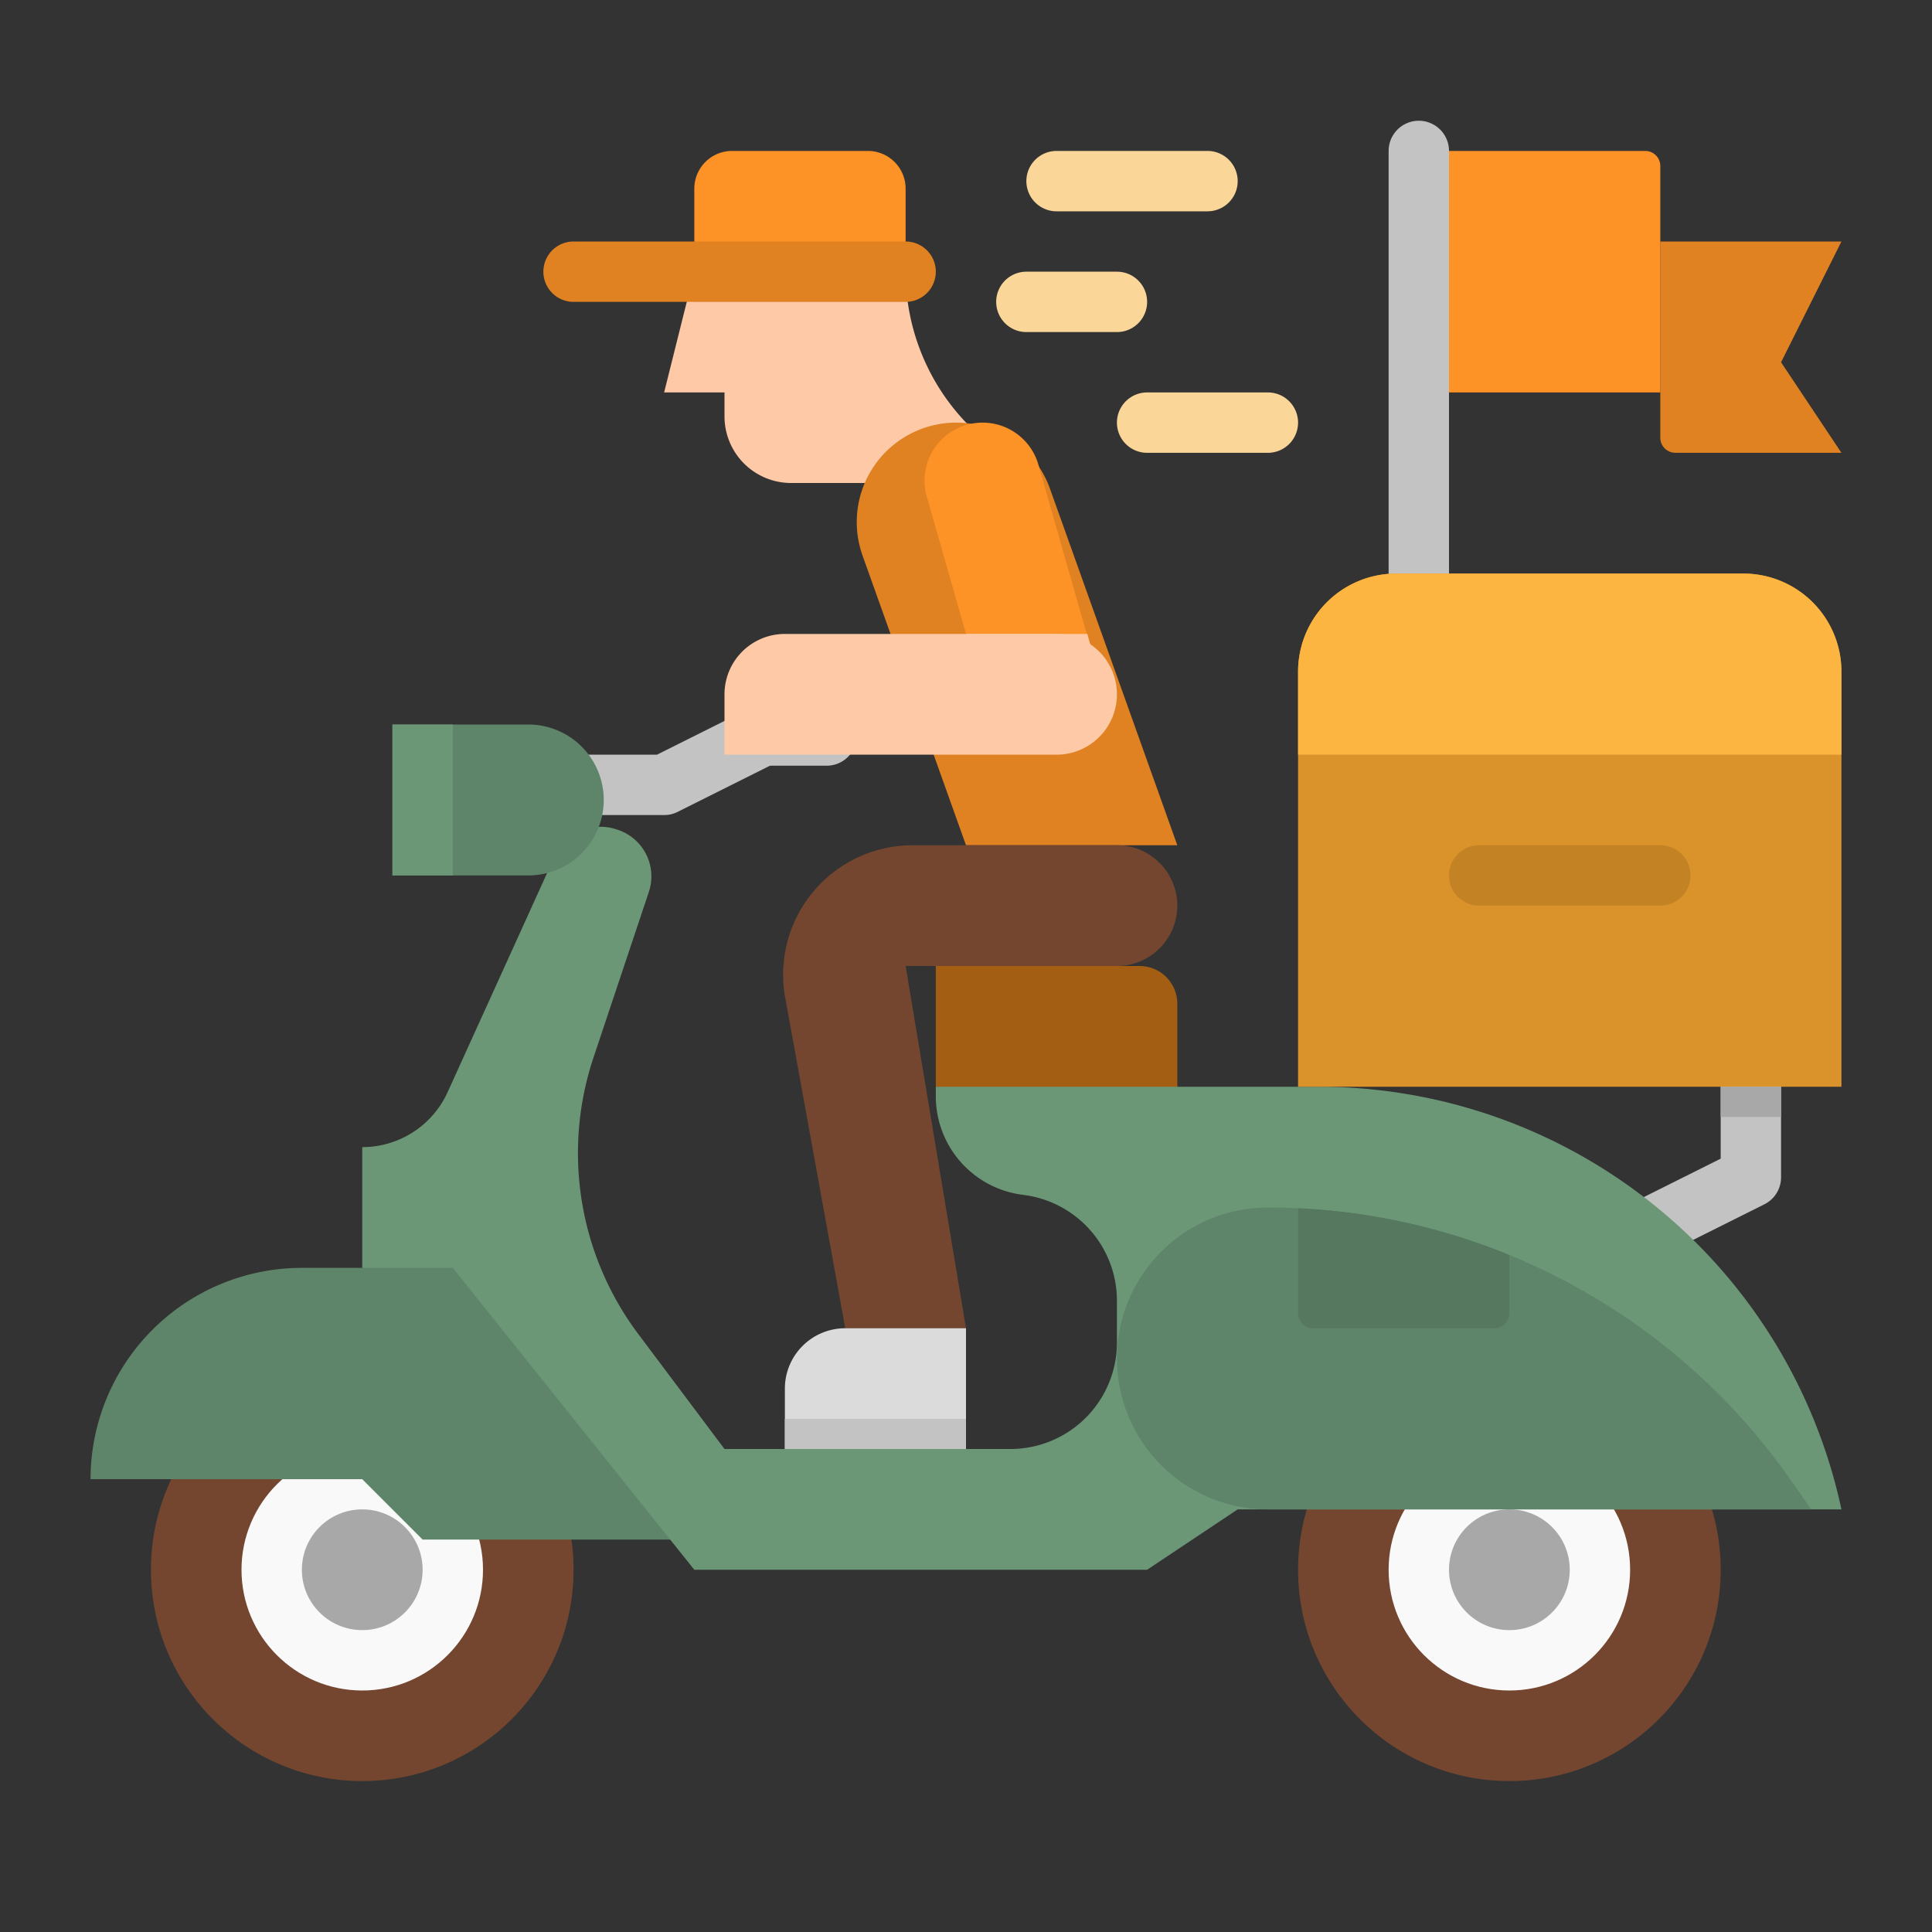 <svg height="512" viewBox="0 0 512 512" width="512" xmlns="http://www.w3.org/2000/svg"><rect x="0" y="0" width="512" height="512" fill="#333333" stroke="none"/><g id="flat"><path d="m248 288v-32h54a10 10 0 0 1 10 10v30z" fill="#a45e14"/><path d="m440 64h48l-16 32 16 24h-44a4 4 0 0 1 -4-4z" fill="#e08122"/><path d="m440 44v60h-64v-64h60a4 4 0 0 1 4 4z" fill="#fd9226"/><path d="m376 168a8 8 0 0 1 -8-8v-120a8 8 0 0 1 16 0v120a8 8 0 0 1 -8 8z" fill="#c3c3c3"/><path d="m432.006 336a8 8 0 0 1 -3.584-15.157l27.578-13.787v-19.056a8 8 0 0 1 16 0v24a8 8 0 0 1 -4.422 7.155l-32 16a7.973 7.973 0 0 1 -3.572.845z" fill="#c3c3c3"/><circle cx="400" cy="416" fill="#744630" r="56"/><circle cx="400" cy="416" fill="#f9f9f9" r="32"/><circle cx="400" cy="416" fill="#a8a8a8" r="16"/><circle cx="96" cy="416" fill="#744630" r="56"/><circle cx="96" cy="416" fill="#f9f9f9" r="32"/><path d="m128 320-32 16h-16a56 56 0 0 0 -56 56h72l16 16h72z" fill="#5e8569"/><path d="m201.906 186.843h17.149a8.039 8.039 0 0 1 8.039 8.039 8.039 8.039 0 0 1 -8.039 8.039h-17.149a0 0 0 0 1 0 0v-16.078a0 0 0 0 1 0 0z" fill="#c3c3c3"/><path d="m205.89 202-26.31 13.16a8.725 8.725 0 0 1 -1.73.63 8.266 8.266 0 0 1 -1.85.21h-32a8 8 0 0 1 0-16h30.11l24.62-12.31a8 8 0 0 1 7.16 14.31z" fill="#c3c3c3"/><path d="m184 72-8 32h16v6.349a17.651 17.651 0 0 0 17.651 17.651h62.349l-15.029-15.029a57.94 57.94 0 0 1 -16.971-40.971z" fill="#fdc9a6"/><path d="m278.25 129.5 33.75 94.5h-56l-27.415-76.762a26.369 26.369 0 0 1 24.832-35.238 26.368 26.368 0 0 1 24.833 17.5z" fill="#e08122"/><path d="m248 288v2.5a26.327 26.327 0 0 0 22.814 26.108l.6.081a28.265 28.265 0 0 1 24.586 28v11.077a28.233 28.233 0 0 1 -28.232 28.234h-75.768l-22.85-30.467a79.924 79.924 0 0 1 -11.863-73.287l14.666-43.878a13 13 0 0 0 -8.221-16.457l-.3-.1a13.362 13.362 0 0 0 -16.443 7.133c-7.148 15.782-20.387 44.927-28.371 62.5a24.834 24.834 0 0 1 -22.618 14.556v32h24l64 80h120l24-16h160a141.687 141.687 0 0 0 -138.542-112z" fill="#6b9777"/><path d="m344 178v110h144v-110a26 26 0 0 0 -26-26h-92a26 26 0 0 0 -26 26z" fill="#da922a"/><path d="m370 152h92a26 26 0 0 1 26 26v22a0 0 0 0 1 0 0h-144a0 0 0 0 1 0 0v-22a26 26 0 0 1 26-26z" fill="#fbb540"/><path d="m480 400h-144a40 40 0 0 1 0-80c2.68 0 5.34.06 8 .19a168.726 168.726 0 0 1 56 12.4q7.185 2.925 14.05 6.51a168.953 168.953 0 0 1 60.41 52.99z" fill="#5e8569"/><path d="m400 332.59v15.41a4 4 0 0 1 -4 4h-48a4 4 0 0 1 -4-4v-27.81a168.726 168.726 0 0 1 56 12.4z" fill="#55785f"/><circle cx="96" cy="416" fill="#a8a8a8" r="16"/><path d="m104 192h36a20 20 0 0 1 20 20 20 20 0 0 1 -20 20h-36a0 0 0 0 1 0 0v-40a0 0 0 0 1 0 0z" fill="#5e8569"/><path d="m288.132 167.962 2.868 10.038h-32l-3.462-12.118z" fill="#fdc9a6"/><path d="m312 240a16 16 0 0 1 -16 16h-56l16 96h-32l-15.793-86.967a34.3 34.3 0 0 1 33.638-41.033h54.155a16 16 0 0 1 16 16z" fill="#744630"/><path d="m208 384v-16a16 16 0 0 1 16-16h32v32z" fill="#dbdbdb"/><path d="m240 72h-56v-22a10 10 0 0 1 10-10h36a10 10 0 0 1 10 10z" fill="#fd9226"/><path d="m240 80h-88a8 8 0 0 1 0-16h88a8 8 0 0 1 0 16z" fill="#e08122"/><path d="m440 240h-48a8 8 0 0 1 0-16h48a8 8 0 0 1 0 16z" fill="#c38325"/><g fill="#fbd699"><path d="m296 88h-24a8 8 0 0 1 0-16h24a8 8 0 0 1 0 16z"/><path d="m320 56h-40a8 8 0 0 1 0-16h40a8 8 0 0 1 0 16z"/><path d="m336 120h-32a8 8 0 0 1 0-16h32a8 8 0 0 1 0 16z"/></g><path d="m288 168h-32l-10.4-36.389a15.384 15.384 0 0 1 14.8-19.611 15.384 15.384 0 0 1 14.792 11.158z" fill="#fd9226"/><path d="m280 168h-72a16 16 0 0 0 -16 16v16h88a16 16 0 0 0 16-16 16 16 0 0 0 -16-16z" fill="#fdc9a6"/><path d="m104 192h16v40h-16z" fill="#6b9777"/><path d="m208 376h48v8h-48z" fill="#c3c3c3"/><path d="m456 288h16v8h-16z" fill="#a8a8a8"/></g></svg>